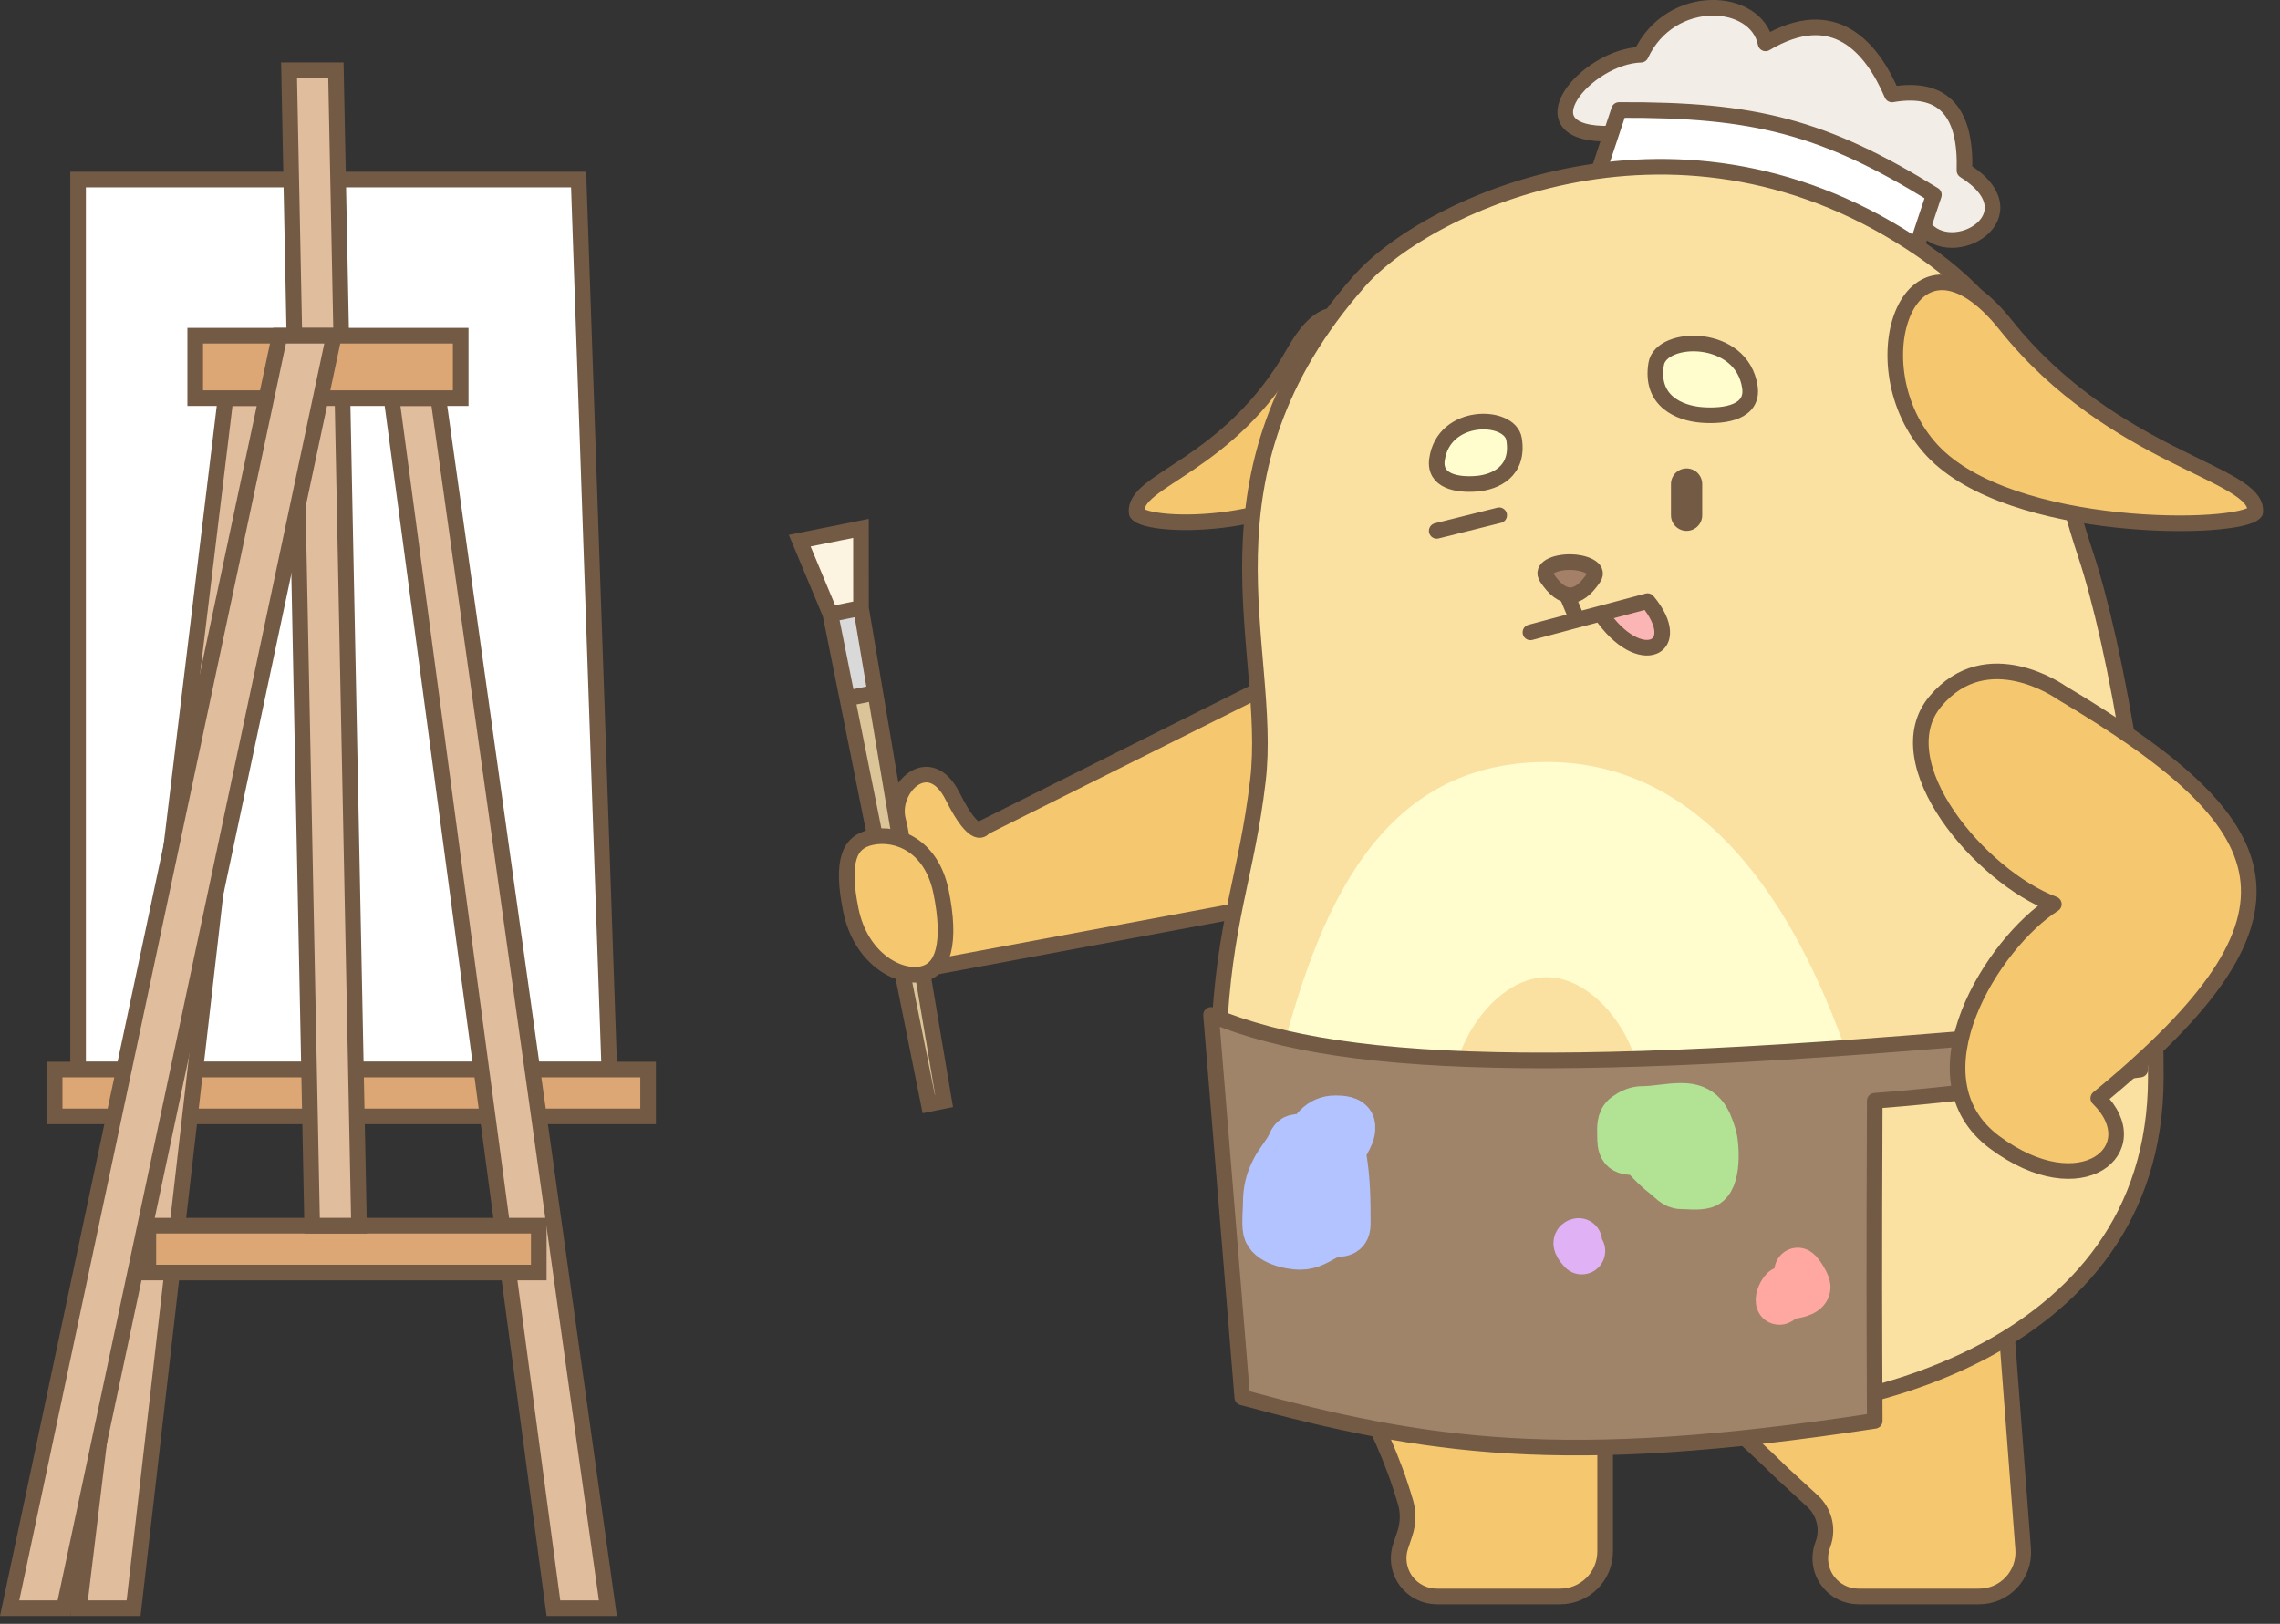 <svg width="146" height="104" viewBox="0 0 146 104" fill="none" xmlns="http://www.w3.org/2000/svg">
<rect x="0" y="0" width="146" height="104" fill="#333333" stroke="none"/>
<path d="M82.873 22.548C78.702 29.939 72.488 30.698 72.791 32.86C73.479 33.904 83.359 34 86.431 29.382C89.502 24.763 86.578 15.983 82.873 22.548Z" fill="#F5C870" stroke="#735A44" stroke-linecap="round" stroke-linejoin="round"/>
<path d="M129.553 99.207L128.549 86C122.382 82.5 106.27 87.081 110 90.5C115.508 95.549 112.168 92.592 116.057 96.132C116.799 96.808 117.08 97.862 116.763 98.813L116.689 99.034C116.436 99.794 116.571 100.63 117.052 101.271C117.513 101.886 118.237 102.247 119.005 102.247L126.735 102.247C128.38 102.247 129.678 100.847 129.553 99.207Z" fill="#F5C870" stroke="#735A44"/>
<path d="M102.785 99.367L102.785 86.5C96.618 83 82.788 76.6 84.049 81.5C85.695 87.899 88.266 90.255 90.008 96.237C90.198 96.892 90.17 97.592 89.954 98.239L89.689 99.034C89.436 99.794 89.571 100.63 90.052 101.271C90.513 101.886 91.237 102.247 92.005 102.247L99.904 102.247C101.495 102.247 102.785 100.958 102.785 99.367Z" fill="#F5C870" stroke="#735A44"/>
<path fill-rule="evenodd" clip-rule="evenodd" d="M105.075 3.503C101.577 3.602 97.22 8.727 103.172 8.559L103.675 7.044C112.339 7.005 116.78 8.116 123.837 12.476L123.166 14.495C124.964 16.945 130.377 13.791 125.794 10.919C125.901 7.402 124.638 5.45 121.154 6.049C119.87 3.063 117.485 0.15 113.058 2.777C112.473 -0.208 106.961 -0.552 105.075 3.503Z" fill="#F3EDE7"/>
<path d="M123.837 12.476C116.78 8.116 112.339 7.005 103.675 7.044L103.172 8.559L101.831 12.598C111.092 12.215 115.549 13.332 121.993 18.03L123.166 14.495L123.837 12.476Z" fill="white"/>
<path d="M103.172 8.559L101.831 12.598C111.092 12.215 115.549 13.332 121.993 18.03L123.166 14.495M103.172 8.559L103.675 7.044C112.339 7.005 116.78 8.116 123.837 12.476L123.166 14.495M103.172 8.559C97.22 8.727 101.577 3.602 105.075 3.503C106.961 -0.552 112.473 -0.208 113.058 2.777C117.485 0.15 119.87 3.063 121.154 6.049C124.638 5.45 125.901 7.402 125.794 10.919C130.377 13.791 124.964 16.945 123.166 14.495" stroke="#735A44" stroke-linecap="round" stroke-linejoin="round"/>
<path d="M63 53L81 44V58L59.5 62L57.5 54C57.5 54 58 54.5 57.5 52.5C57 50.5 59.5 48 61 51C62.5 54 63 53 63 53Z" fill="#F5C870" stroke="#735A44" stroke-linecap="round" stroke-linejoin="round"/>
<path d="M123.049 16C107.715 5.458 91.449 13 87.049 18C76.049 30.5 81.549 41.5 80.549 50C79.826 56.142 78.361 59 78.049 66.5C77.049 90.5 100.549 90 109.049 90.5C117.549 91 138.049 87 138.049 69C138.049 54.6 135.382 41 133.549 35.5C130.882 27.5 131.049 21.5 123.049 16Z" fill="#FAE1A1" stroke="#735A44" stroke-linecap="round" stroke-linejoin="round"/>
<path d="M128.435 20.814C135.322 29.428 144.674 30.263 144.413 32.796C143.477 34.025 128.722 34.224 123.724 28.844C118.725 23.465 122.318 13.161 128.435 20.814Z" fill="#F5C870" stroke="#735A44" stroke-linecap="round" stroke-linejoin="round"/>
<path d="M118.549 68.303C123.049 81.803 109.549 89 99.049 87.803C88.049 86.549 78.118 83.303 81.868 68.303C84.368 58.303 88.279 48.803 99.049 48.803C109.818 48.803 115.549 59.303 118.549 68.303ZM93.049 69.803C93.049 72.962 95.89 74.023 99.049 74.023C102.208 74.023 105.049 72.962 105.049 69.803C105.049 66.644 102.208 62.584 99.049 62.584C95.89 62.584 93.049 66.644 93.049 69.803Z" fill="#FFFDCE"/>
<path d="M137.049 65.5C102.039 68.885 86.362 68.708 77.549 65L79.549 89.5C91.374 92.691 100.02 94.061 120.049 91C120.023 84.657 120.003 81.456 120.049 70.5C124.637 70.148 128.778 69.622 137.049 68.5V65.5Z" fill="#A0846A" stroke="#735A44" stroke-linecap="round" stroke-linejoin="round"/>
<path d="M112.055 24.803C111.555 21.303 106.372 21.418 106.055 23.303C105.653 25.693 107.551 26.461 108.953 26.572C110.529 26.696 112.278 26.369 112.055 24.803Z" fill="#FFFDCE" stroke="#735A44"/>
<path d="M92.016 29.44C92.428 26.394 96.694 26.494 96.955 28.134C97.286 30.214 95.723 30.883 94.569 30.979C93.272 31.087 91.832 30.802 92.016 29.44Z" fill="#FFFDCE" stroke="#735A44"/>
<path d="M102.049 37C102.469 36.37 101.382 36 100.549 36C99.549 36 98.64 36.386 99.049 37C100.049 38.5 101.049 38.5 102.049 37Z" fill="#A38067" stroke="#735A44"/>
<path d="M102.5 39.3L105.5 38.5C108 41.5 105 43 102.5 39.3Z" fill="#FCB5B5"/>
<path d="M97.871 40.017C97.604 40.088 97.446 40.362 97.517 40.629C97.588 40.896 97.862 41.054 98.129 40.983L97.871 40.017ZM100.962 38.308L100.769 37.846L99.846 38.231L100.039 38.692L100.962 38.308ZM105.5 38.5L105.884 38.18C105.76 38.03 105.559 37.967 105.371 38.017L105.5 38.5ZM98.129 40.983L101.129 40.183L100.871 39.217L97.871 40.017L98.129 40.983ZM101.462 39.508L100.962 38.308L100.039 38.692L100.539 39.892L101.462 39.508ZM101.129 40.183L102.629 39.783L102.371 38.817L100.871 39.217L101.129 40.183ZM102.629 39.783L105.629 38.983L105.371 38.017L102.371 38.817L102.629 39.783ZM102.086 39.58C102.743 40.553 103.454 41.215 104.131 41.594C104.795 41.967 105.488 42.096 106.054 41.879C106.669 41.644 106.979 41.062 106.937 40.38C106.896 39.728 106.545 38.973 105.884 38.18L105.116 38.82C105.705 39.527 105.916 40.084 105.938 40.442C105.959 40.77 105.831 40.894 105.696 40.946C105.512 41.016 105.142 41.015 104.62 40.722C104.109 40.435 103.507 39.897 102.914 39.02L102.086 39.58Z" fill="#735A44"/>
<path d="M96 33L92 34" stroke="#735A44" stroke-linecap="round"/>
<path d="M108 33V31" stroke="#735A44" stroke-width="2" stroke-linecap="round"/>
<path d="M59.472 70.707L60.453 70.51L56.049 44.365L54.257 44.725L59.472 70.707Z" fill="#DBC498"/>
<path d="M55.135 38.939L53.174 39.333L54.257 44.725L56.049 44.365L55.135 38.939Z" fill="#D9D9D9"/>
<path d="M53.174 39.333L55.135 38.939L55.132 33.84L51.21 34.627L53.174 39.333Z" fill="#FCF3E0"/>
<path d="M53.174 39.333L55.135 38.939M53.174 39.333L54.257 44.725M53.174 39.333L51.21 34.627L55.132 33.84L55.135 38.939M55.135 38.939L56.049 44.365M54.257 44.725L59.472 70.707L60.453 70.51L56.049 44.365M54.257 44.725L56.049 44.365" stroke="#735A44"/>
<path d="M60.259 57.111C60.588 58.71 60.633 59.993 60.405 60.897C60.185 61.769 59.731 62.24 59.03 62.385C57.51 62.697 55.118 61.365 54.487 58.3C54.156 56.694 54.145 55.578 54.386 54.843C54.503 54.486 54.677 54.227 54.9 54.036C55.125 53.844 55.426 53.7 55.827 53.618C56.636 53.451 57.589 53.587 58.412 54.123C59.227 54.654 59.947 55.599 60.259 57.111Z" fill="#F5C870" stroke="#735A44"/>
<path d="M103.976 71.959C103.598 72.006 104.362 72.862 104.429 72.954C105.021 73.767 105.81 74.673 106.612 75.287C106.953 75.547 107.235 75.939 107.668 75.939C108.138 75.939 108.719 76.03 109.171 75.895C109.99 75.649 109.904 73.412 109.691 72.711C109.362 71.631 109 70.865 107.668 70.865C106.825 70.865 106.01 71.064 105.164 71.064C104.783 71.064 104.41 71.241 104.108 71.462C103.719 71.746 103.777 72.233 103.777 72.678C103.777 73.534 103.846 73.796 104.772 73.744C105.117 73.725 105.916 73.591 106.159 73.308C106.276 73.171 106.797 73.252 106.961 73.252C107.619 73.252 107.858 73.412 108 74.059C108.102 74.526 108.124 74.798 107.756 75.043" stroke="#B2E395" stroke-width="3" stroke-linecap="round"/>
<path d="M101.09 79.521C100.762 79.562 101.225 80.032 101.289 80.118" stroke="#E0B1F5" stroke-width="3" stroke-linecap="round"/>
<path d="M83.082 72.855C82.771 72.892 82.748 73.044 82.624 73.302C82.363 73.844 81.934 74.312 81.645 74.844C81.242 75.587 81.092 76.248 81.092 77.083C81.092 77.61 80.998 78.245 81.092 78.769C81.226 79.515 82.62 79.819 83.231 79.819C83.964 79.819 84.384 79.482 84.995 79.167C85.611 78.849 86.266 79.247 86.266 78.371C86.266 76.926 86.253 75.577 86.017 74.165C85.874 73.303 86.624 72.944 86.564 72.136C86.53 71.67 85.859 71.661 85.509 71.661C84.503 71.661 84.036 72.407 83.624 73.219C83.434 73.593 83.291 73.997 83.231 74.413C83.148 74.996 83.277 75.631 83.082 76.193C83.008 76.406 82.44 77.033 82.563 77.033C82.878 77.033 83.234 77.078 83.535 76.967C83.77 76.881 83.843 76.694 84.077 76.635" stroke="#B2C3FF" stroke-width="3" stroke-linecap="round"/>
<path d="M115.119 81.411C115.297 81.522 115.705 82.219 115.716 82.406C115.743 82.87 114.809 82.958 114.483 83.008C114.335 83.031 113.944 83.406 113.931 83.335C113.889 83.103 114.079 82.749 114.224 82.605" stroke="#FFA8A2" stroke-width="3" stroke-linecap="round"/>
<path d="M134.364 70.337C148.786 58.473 146.217 52.825 131.994 44.352C131.994 44.352 127.253 40.963 123.934 44.917C120.615 48.871 126.853 56.169 131.519 57.91C127.646 60.356 122.148 69.007 127.727 73.162C133.305 77.316 137.666 73.577 134.364 70.337Z" fill="#F5C870" stroke="#735A44" stroke-linecap="round" stroke-linejoin="round"/>
<path d="M5 11.5H37.051L39.017 68.5H5V11.5Z" fill="white" stroke="#735A44"/>
<rect x="3.5" y="68.5" width="38" height="3" fill="#DDA775" stroke="#735A44"/>
<path d="M25.071 25.5H28.065L38.925 103H35.438L25.071 25.5Z" fill="#E0BD9D" stroke="#735A44"/>
<path d="M5.064 103L14.443 25.5H17.439L8.554 103H5.064Z" fill="#E0BD9D" stroke="#735A44"/>
<rect x="9.5" y="78.5" width="25" height="3" fill="#DDA775" stroke="#735A44"/>
<path d="M19.99 78.5L18.51 4.5H21.51L22.99 78.5H19.99Z" fill="#E0BD9D" stroke="#735A44"/>
<rect x="12.5" y="21.5" width="17" height="4" fill="#DDA775" stroke="#735A44"/>
<path d="M0.617 103L17.905 21.5H21.383L4.095 103H0.617Z" fill="#E0BD9D" stroke="#735A44"/>
</svg>
